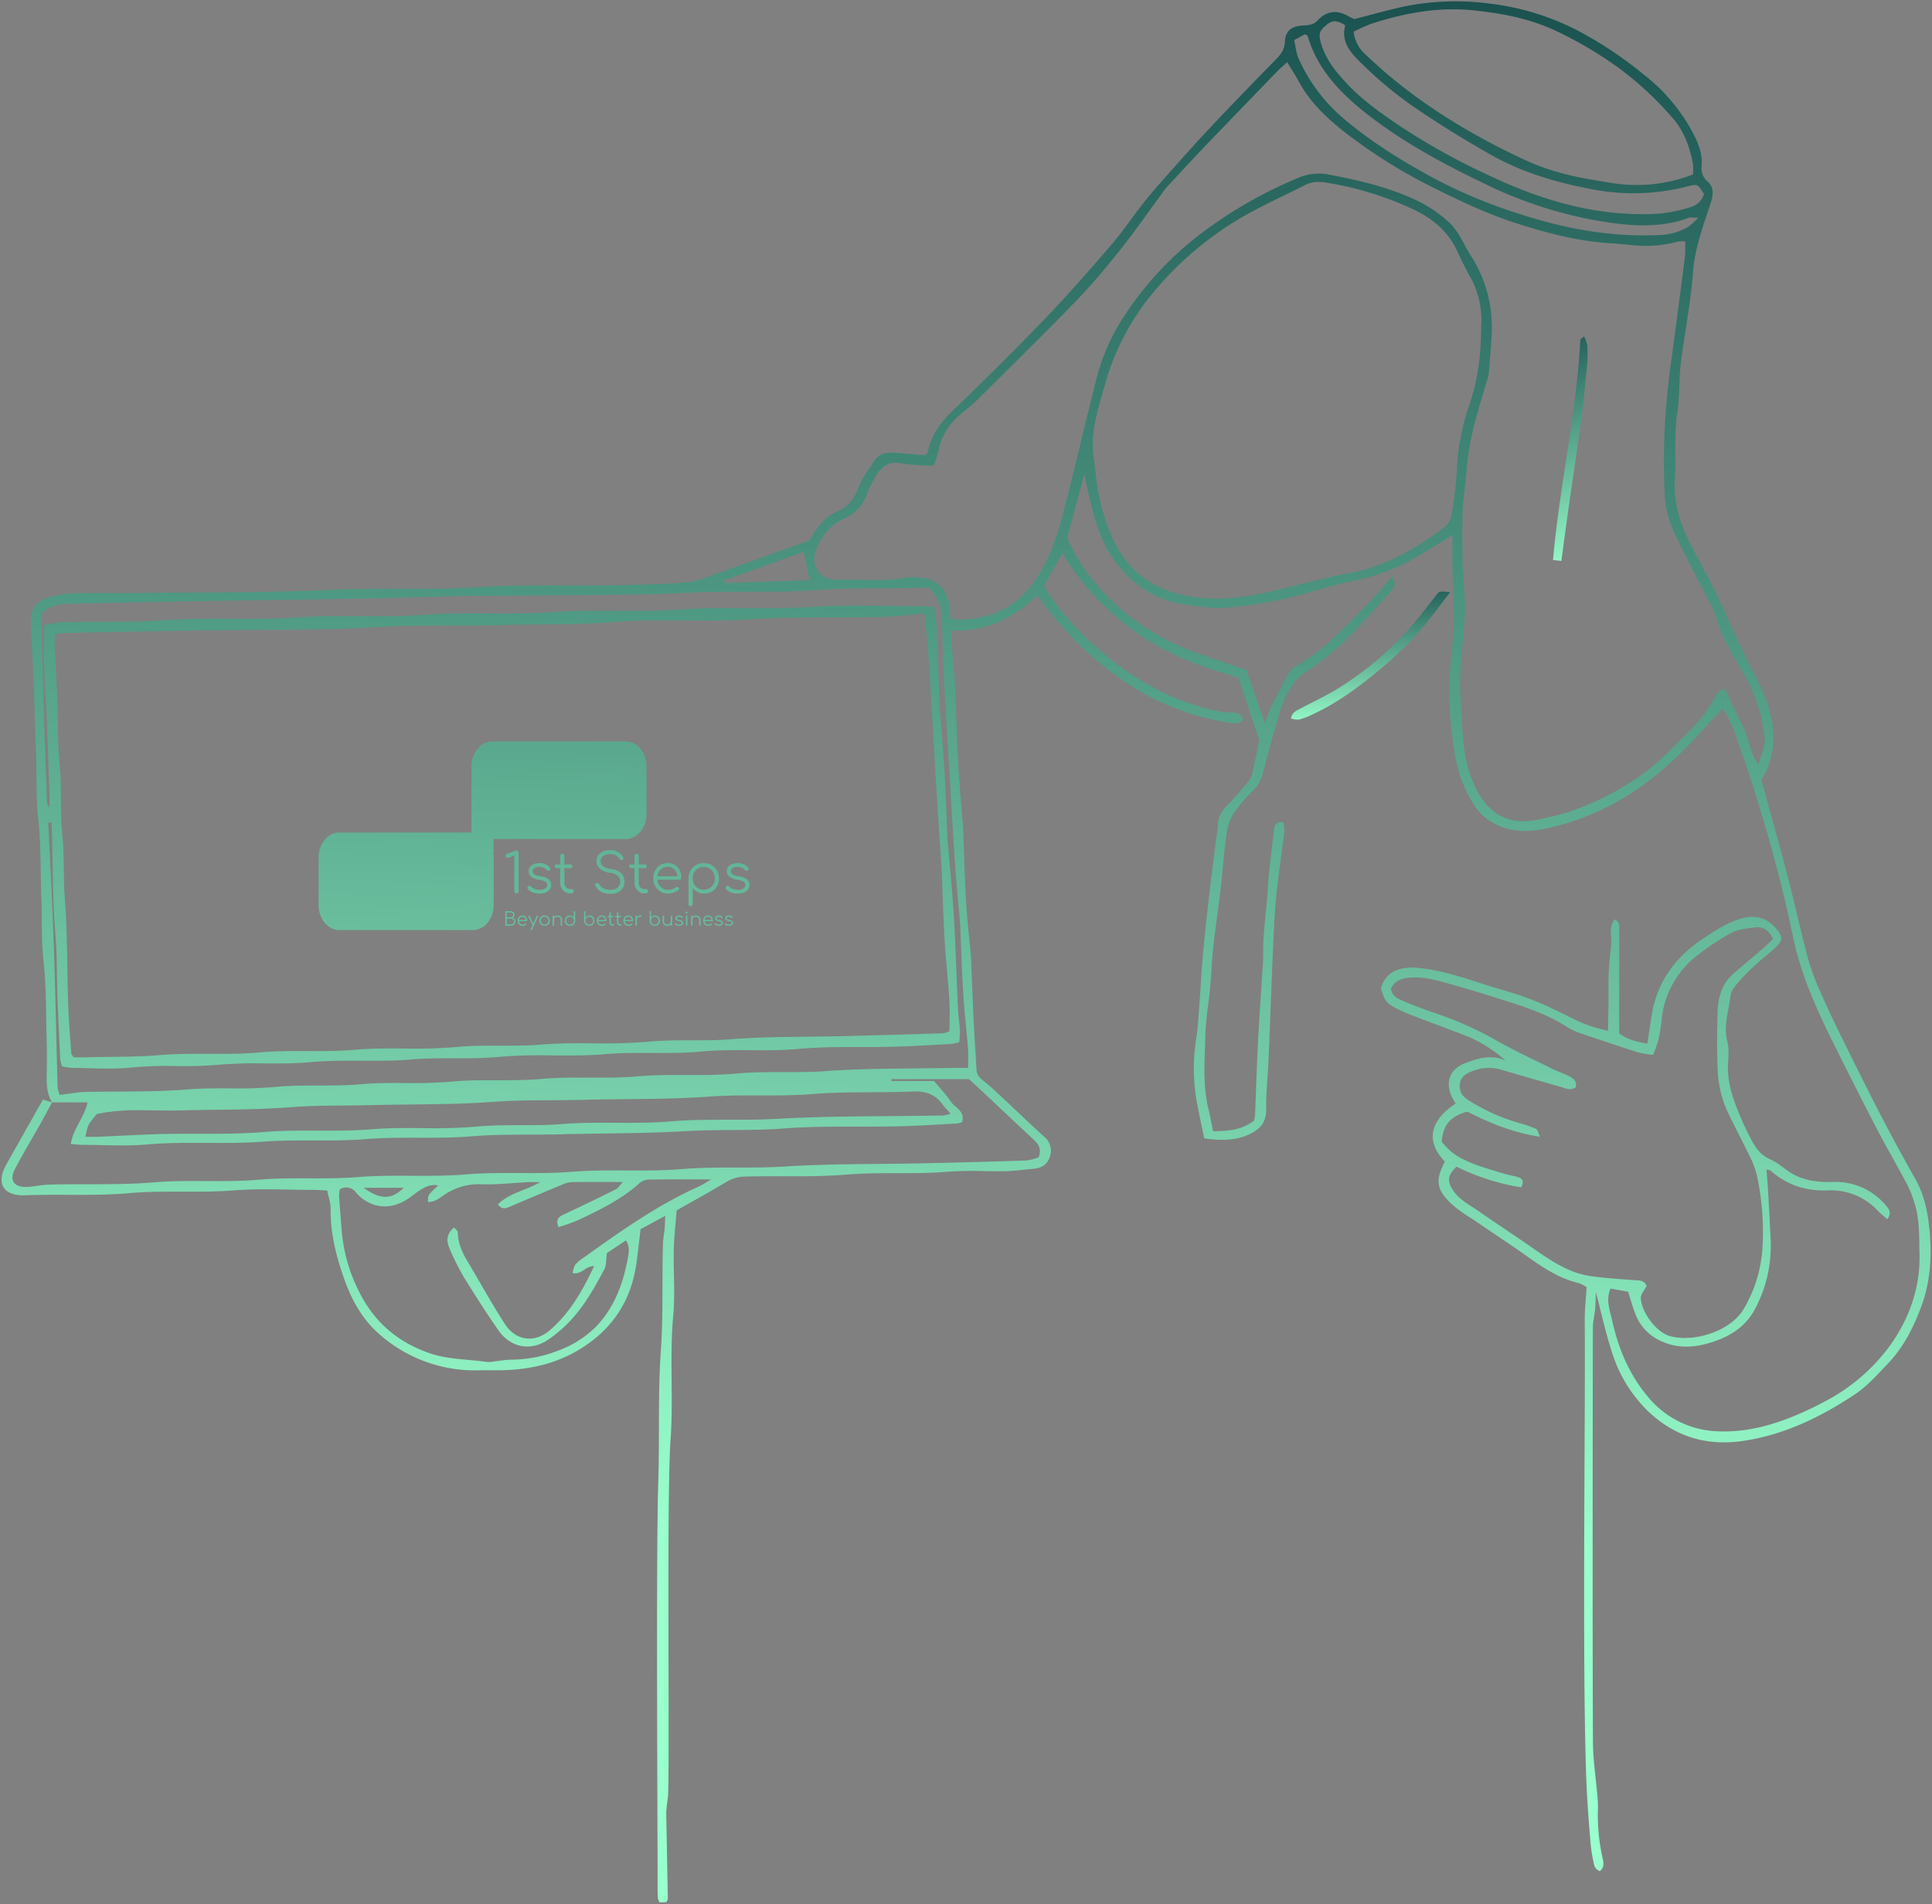 <svg xmlns="http://www.w3.org/2000/svg" xmlns:xlink="http://www.w3.org/1999/xlink" width="656.898" height="647.466" viewBox="0 0 656.898 647.466">
  <rect x="0" y="0" width="656.898" height="647.466" fill="#808080" stroke="none"/>
  <defs>
    <linearGradient id="linear-gradient" x1="0.572" y1="0.812" x2="0.607" y2="-0.11" gradientUnits="objectBoundingBox">
      <stop offset="0" stop-color="#9fc"/>
      <stop offset="1" stop-color="#0b3d41"/>
    </linearGradient>
    <linearGradient id="linear-gradient-2" x1="0.57" y1="1.031" x2="0.5" y2="-0.215" xlink:href="#linear-gradient"/>
  </defs>
  <g id="Group_37087" data-name="Group 37087" transform="translate(2795.336 -2523.807)">
    <path id="Union_14" data-name="Union 14" d="M223.178,645.056c-.1-1.345-.111-2.7-.111-4.052.006-24.35-.542-113.571.239-137.9.475-14.856-.177-29.743.88-44.536.872-12.17.311-24.3.736-36.437.058-1.633.4-3.256.548-4.888.106-1.148.113-2.3.2-4.3-3.289,1.776-5.95,3.215-8.385,4.531-.5,4.152-.89,7.857-1.4,11.547-1.8,13.037-8.471,22.878-19.749,29.581-7.918,4.706-16.635,6.618-25.768,6.842-1.3.032-2.6.022-3.9.013-1.258-.009-2.517-.018-3.774.011a49.005,49.005,0,0,1-34.321-12.357c-5.707-4.975-9.35-11.605-11.885-18.778-2.712-7.676-4.688-15.463-4.583-23.7.027-2.025-.726-4.06-1.164-6.3-1.747-.081-3.217-.206-4.69-.208-9.03,0-18.1-.536-27.082.169-5.782.453-11.572.442-17.353.432-6.089-.011-12.166-.022-18.214.508-7.045.617-14.077.592-21.1.568-4.829-.016-9.655-.032-14.482.159-.452.018-.9.014-1.354-.011-5.789-.328-7.933-3.976-5.442-9.268q.383-.817.826-1.6c4.036-7.155,8.075-14.309,12.229-21.665l3.1.937c-1.863-3.083-1.9-6.476-1.817-9.934q.143-5.635-.016-11.272c-.258-8.987-.092-18.026-1.074-26.937-.762-6.915-.453-13.777-.71-20.659-.348-9.284-.107-18.625-1.088-27.84-.8-7.515-.452-14.98-.732-22.462-.343-9.136-.6-18.273-.956-27.407-.211-5.383-.685-10.756-.8-16.139-.118-5.3,1.726-7.859,6.754-9.231a35.843,35.843,0,0,1,8.419-1.216c3.912-.1,7.827-.089,11.743-.076,2.858.01,5.718.021,8.575-.014,22.545-.282,45.12-.031,67.627-1.121,7.417-.36,14.836-.336,22.248-.311,8.67.029,17.331.058,25.972-.528,10.345-.7,20.686-.671,31.025-.639,6.94.021,13.878.041,20.816-.158,6.745-.2,13.523-.219,20.211-.979,3.8-.431,7.489-2.084,11.161-3.374,9.9-3.479,19.766-7.058,30.125-10.768.279-.441.857-1.3,1.381-2.191,1.943-3.3,4.4-6.1,8-7.616,3.724-1.56,5.84-4.228,7.273-8.038,1.24-3.3,3.488-6.254,5.471-9.24a6.123,6.123,0,0,1,5.405-2.778c2.687.069,5.368.37,8.05.573,1.329.1,2.659.208,3.748.293.478-.449.841-.622.887-.859,1.1-5.684,4.19-10.044,8.343-14.052,10.715-10.337,21.31-20.811,31.627-31.545,7.782-8.1,15.167-16.585,22.512-25.087,3.615-4.183,6.7-8.82,10.1-13.186,2.116-2.714,4.32-5.368,6.608-7.94,5.578-6.273,11.129-12.576,16.876-18.694,7.4-7.881,14.954-15.619,22.5-23.362,1.616-1.659,2.788-3.239,2.905-5.789.166-3.644,2.111-5.3,5.831-5.564,1.972-.141,3.81-.1,5.334-1.769,3.1-3.384,6.719-3.595,10.6-1.336.646.376,1.349.658,1.848.9,5.834-1.486,11.447-3.1,17.145-4.325A88.537,88.537,0,0,1,506.174.764,87.059,87.059,0,0,1,535.71,9.8a132.966,132.966,0,0,1,22.45,14.9,61.877,61.877,0,0,1,17.4,20.906c1.632,3.287,2.816,6.631,2.494,10.36a5.747,5.747,0,0,0,1.988,5.223c2.291,1.987,1.976,4.586,1.175,7.078C578.679,76.154,575.7,83.8,575.089,92.3c-.751,10.4-2.886,20.694-4.14,31.065-.664,5.488-.318,11.11-1.165,16.557-1.164,7.492-.368,14.988-.846,22.455-.508,7.938,1.78,15.128,5.242,22.046,2.468,4.93,5.335,9.664,7.734,14.629,3.719,7.7,7.144,15.541,10.786,23.281,2.035,4.325,4.443,8.484,6.339,12.867a38,38,0,0,1,3.385,14.806,26.878,26.878,0,0,1-4.038,14.717c3.043,11.147,6.139,22.1,9.007,33.111,2.375,9.123,4.351,18.35,6.775,27.46a83.337,83.337,0,0,0,4.2,11.365c2.075,4.824,4.333,9.575,6.655,14.286,4.58,9.291,9.169,18.579,13.927,27.779,3.792,7.329,7.754,14.575,11.8,21.768,3.18,5.648,4.312,11.855,4.845,18.1.718,8.4.2,16.835-2.741,24.847-2.641,7.19-5.991,14-11.416,19.693-3.617,3.791-7.065,7.739-11.454,10.644-11.758,7.787-24.322,13.845-38.426,15.788-11.757,1.618-22.29-1.471-31.168-9.656a47.578,47.578,0,0,1-12.905-20.829c-2.153-6.662-3.643-13.539-5.412-20.263-.067,1.786-.067,3.828-.239,5.854-.177,2.081-.755,4.145-.761,6.218-.058,25.853-.143,115.347.027,141.2.04,6.1,1.025,12.193,1.531,18.294a40.927,40.927,0,0,1,.144,4.949,66.287,66.287,0,0,0,1.486,15.47c.365,1.674.969,3.489-.788,4.974-2.082-.726-2.01-2.579-2.386-4.059a49.969,49.969,0,0,1-.882-6.516c-.406-4.62-.761-9.244-1.036-13.872-1.951-33.021-.565-129.712-.862-162.748-.035-3.713.408-7.43.643-11.366a12.037,12.037,0,0,0-2.684-1.4c-8.769-2.053-15.453-7.8-22.646-12.642q-5.77-3.888-11.517-7.808c-2.966-2.03-6.156-3.822-8.8-6.211-5.489-4.961-5.912-8.312-2.538-14.631-6.892-7.134-4.836-14.138,3.668-19.774-.363-.593-.777-1.173-1.094-1.8-2.671-5.288-1.07-9.912,4.5-11.993,4.207-1.57,8.568-3,13.533-.823a47.923,47.923,0,0,0-12.784-8.162c-6.453-2.458-12.922-4.874-19.371-7.345a48.833,48.833,0,0,1-4.524-2.016c-3.863-1.952-4.333-2.57-5.67-6.968,1.595-6.4,7.637-7.471,12.428-7.023,7.645.716,14.944,3.1,22.221,5.469,5.417,1.763,10.964,3.172,16.273,5.21,5.033,1.932,9.883,4.372,14.713,6.79a47.557,47.557,0,0,0,11.562,3.928c.065-3.445.145-6.53.175-9.615.032-3.307-.093-6.619.052-9.92.136-3.132.463-6.26.832-9.375.346-2.934-1.014-6.151,1.19-9,2.168,1.192,1.541,3.019,1.548,4.528.045,9.769.011,19.539,0,29.309,0,1.646,0,3.291,0,4.966,2.835,2.164,5.971,2.856,9.592,3.493.548-3.605,1-6.987,1.585-10.342,1.963-11.177,8.277-19.4,17.587-25.535,4.122-2.714,8.148-5.473,13.121-6.764,4.905-1.272,8.505-.023,11.615,3.686,2.133,2.545,2.192,3.939-.227,6.143-2.768,2.523-5.736,4.83-8.457,7.4a62.631,62.631,0,0,0-5.7,6.259,6.769,6.769,0,0,0-1.326,3.309c-.594,4.992-2.384,9.856-1.027,15.069.627,2.4.39,5.087.249,7.628-.33,6.034,1.537,11.542,3.781,16.978.859,2.078,1.751,4.151,2.768,6.154,1.868,3.678,3.458,7.445,7.76,9.334,2.975,1.307,5.39,3.837,8.309,5.325,4.075,2.08,8.545,2.516,13.148,2.389a22.1,22.1,0,0,1,17.89,7.981c1.131,1.292,2.1,2.542.482,4.685-1.2-1.078-2.322-1.983-3.326-3.006a21.572,21.572,0,0,0-16.618-6.8c-7.691.321-14.189-1.792-19.863-6.831-.182-.163-.56-.1-1.246-.208.194,2.646.417,5.215.563,7.788.311,5.528.613,11.055.866,16.584a45.711,45.711,0,0,1-4.9,22.147c-2.961,6.182-8.018,9.7-14.08,11.8-6.505,2.258-13.109,2.887-19.621-.7a16.219,16.219,0,0,1-7.434-8.615c-.94-2.353-1.585-4.824-2.444-7.494l-6-1.094c-1.674,3.848-.2,7.379.542,10.76,2.067,9.475,5.785,18.4,12.034,25.854a31.989,31.989,0,0,0,23.851,11.928c10.651.473,20.436-2.553,29.935-6.9q3.283-1.5,6.464-3.222a64,64,0,0,0,22.608-19.58c6.376-9.167,9.939-19.408,9.63-30.821-.157-5.851.109-11.713-1.789-17.36a38.487,38.487,0,0,0-2.283-5.827c-3.451-6.493-7.151-12.852-10.546-19.372-4.914-9.44-9.695-18.951-14.439-28.48-4.68-9.4-9.124-18.933-12.06-29.039-1.664-5.736-2.679-11.657-4.044-17.481a543.789,543.789,0,0,0-16.116-55.218c-1.517-4.342-2.957-8.757-5.7-12.416-5.59,5.9-10.748,11.939-16.517,17.322-12.494,11.654-26.885,19.994-43.832,23.491-7.024,1.45-13.666,1.076-19.716-3.3-3.427-2.481-5.345-6.08-7.106-9.663-2.867-5.833-4-12.249-4.744-18.631a130.027,130.027,0,0,1-.917-17.924c.148-6.709,1.286-13.393,1.481-20.1.188-6.422-.311-12.866-.447-19.3-.072-3.427-.013-6.857-.013-10.9-4.15,2.537-7.584,4.619-11,6.729a68.107,68.107,0,0,1-22.073,8.673c-8.065,1.691-15.946,4.234-23.949,6.236a150.452,150.452,0,0,1-17.256,2.793c-6.261.813-12.211-.085-18.216-1.113-8.835-1.515-15.765-6.3-21.333-13.184-5.855-7.233-7.982-15.991-10.084-24.752-.417-1.737-.725-3.5-1.255-6.084-2.059,7.565-3.908,14.35-5.84,21.451a55.433,55.433,0,0,0,9.714,15.719,77.687,77.687,0,0,0,33.187,23.108c5.768,2.113,11.6,4.05,18.1,6.311,1.87,5.44,3.907,11.364,6.18,17.974.813-2.086,1.29-3.624,1.991-5.052,1.913-3.9,3.858-7.778,5.932-11.588a6.652,6.652,0,0,1,2.462-2.583c9.95-5.432,17.247-13.912,25.111-21.722,2.632-2.614,4.922-5.571,7.863-8.938.447,1.422.947,2.182.822,2.819a5.166,5.166,0,0,1-1.289,2.331c-8.817,9.607-17.113,19.746-28.283,26.912-5.212,3.344-7.756,8.716-9.531,14.348-2.114,6.707-3.824,13.541-5.677,20.329a12.426,12.426,0,0,1-3.1,5.858,51.334,51.334,0,0,0-6.748,7.806,17.773,17.773,0,0,0-2.533,7.087c-.878,6.207-1.283,12.48-2.01,18.713-.778,6.669-1.8,13.311-2.535,19.985-.509,4.606-.639,9.251-1.066,13.866-.494,5.35-1.494,10.678-1.616,16.032-.191,8.519-1,17.1,1.173,25.537.58,2.249.929,4.558,1.427,7.06,5.4.033,10.021-.506,13.909-3.563a8.523,8.523,0,0,0,.386-1.518c.34-8.383.572-16.771,1.009-25.147.473-9.108,1.137-18.206,1.708-27.31.056-.9.072-1.8.059-2.7-.1-7.5,1.155-14.909,1.576-22.357.365-6.449,1.308-12.785,2.032-19.17.219-1.922.383-3.619,3.244-3.275a13.319,13.319,0,0,1,.349,3.063c-.788,6.52-1.746,13.018-2.494,19.544-.476,4.156-.771,8.338-.989,12.515-.388,7.478-.67,14.962-.976,22.442-.323,7.931-.594,15.865-.945,23.794-.238,5.38-.867,10.761-.772,16.131.076,4.268-1.838,6.7-5.39,8.457-4.96,2.452-10.1,2.287-15.669,1.557-.831-4.019-1.7-7.919-2.433-11.844a65.165,65.165,0,0,1-.269-22.342c.541-3.387.7-6.838.962-10.264.373-4.925.643-9.856,1.025-14.779.3-3.875.677-7.745,1.079-11.613q.764-7.348,1.636-14.688c.714-5.93,1.487-11.853,2.245-17.779a14.744,14.744,0,0,0,.4-2.653c-.193-3.133,1.275-5.385,3.388-7.525,2.522-2.554,4.846-5.314,7.143-8.08a6.793,6.793,0,0,0,1.216-2.794c.855-3.793,1.6-7.609,2.309-11.023-2.446-7.367-4.793-14.434-7.093-21.366-12.549-3.427-24.119-7.85-34.484-15.1a89.876,89.876,0,0,1-25.4-27.14c-2.265,4.064-4.269,7.658-6.224,11.168a88.2,88.2,0,0,0,15.582,18.761c12.613,11.756,26.97,20.417,44.1,23.9a22.99,22.99,0,0,0,4.033.321c1.752.041,3.295.352,4.032,2.319-1.059,1.822-2.859,1.428-4.386,1.2a85.755,85.755,0,0,1-33.493-12.4,112.226,112.226,0,0,1-30.543-28.863c-.431-.581-.906-1.13-1.629-2.027-8.2,7.883-17.662,12.492-29.429,11.924.491,6.052.945,11.658,1.4,17.262.049.6.1,1.2.125,1.8.322,8.385.527,16.776.99,25.154.413,7.459,1.112,14.9,1.682,22.357.023.3.03.6.042.9.322,8.234.524,16.477,1,24.7.357,6.113,1.076,12.2,1.632,18.3.028.3.048.6.062.9.317,7.633.6,15.268.963,22.9.237,4.929.643,9.851.873,14.783a4.852,4.852,0,0,0,2.055,3.787c1.863,1.5,3.669,3.082,5.422,4.712,5.161,4.808,10.226,9.719,15.451,14.456a6.15,6.15,0,0,1,2.051,6.851c-.844,2.837-2.973,3.962-5.777,4.178-3.129.241-6.25.738-9.38.8-2.461.051-4.927.009-7.392-.033a117.765,117.765,0,0,0-12.017.2c-11.558.979-23.17.032-34.661.992-7.206.6-14.4.581-21.583.563-4.217-.011-8.432-.022-12.649.093a12.948,12.948,0,0,0-6.742,1.941c-5.366,3.267-10.9,6.259-16.715,9.56-.327,4.278-.863,8.724-.963,13.18-.169,7.512.489,15.079-.192,22.534-1.285,14.1.087,28.24-.915,42.289-1.338,18.767-.307,101.164-.8,119.915-.045,1.782-.383,3.557-.56,5.338a19.186,19.186,0,0,0-.1,2.227c.176,9.137.371,19.486.537,28.623.005.264-.235.53-.513,1.118l-2.241.144A5.1,5.1,0,0,1,223.178,645.056ZM115.01,403.943a11.273,11.273,0,0,0-.252,2.147c.247,3.725.59,7.445.85,11.169a55.878,55.878,0,0,0,6.811,23.072c5.122,9.443,12.754,15.663,22.838,19.232,6.484,2.295,13.272,2.108,19.915,3.091a9.147,9.147,0,0,0,2.236-.192c1.93-.2,3.857-.571,5.791-.594a44.739,44.739,0,0,0,15.824-3,35.685,35.685,0,0,0,13.227-8.353c6.208-6.539,9.158-14.67,10.73-23.351.326-1.8.672-3.8-.682-5.861l-6.439,4.272c-.356,2.436-.185,4.2-.88,5.513-3.1,5.816-6.313,11.619-10.712,16.559a45.532,45.532,0,0,1-8.4,7.41c-6,4.05-12.84,2.706-16.961-3.241-4.092-5.908-7.975-11.967-11.744-18.086a83.013,83.013,0,0,1-4.657-9.257c-1.5-3.315-1.077-5.458,1.351-7.569.45.55,1.27,1.087,1.276,1.635.043,3.752,1.532,6.945,3.414,10.073,4.243,7.051,8.161,14.308,12.657,21.193,3.717,5.69,10.077,6.461,15.208,2.058,6.824-5.855,11.182-13.474,15.066-21.84a5.745,5.745,0,0,0-3.3,1.238c-1.167.754-2.318,1.508-4.007,1.147a9.108,9.108,0,0,1,.888-2.821,12.528,12.528,0,0,1,2.735-2.325c12.576-8.993,25.151-17.986,39.372-24.325,1.138-.506,2.173-1.24,4.139-2.382-7.835,0-14.591-.059-21.344.061a5.335,5.335,0,0,0-3.179,1.332c-6.121,5.508-13.438,9.007-20.762,12.479a66.925,66.925,0,0,1-6.622,2.353c-1.174-2.877.319-3.618,2.085-4.442q8.751-4.092,17.4-8.409c.763-.379,1.262-1.286,2.386-2.486-6.368,0-11.918-.056-17.466.043a9.888,9.888,0,0,0-3.425.957c-5.82,2.414-11.62,4.879-17.423,7.337-1.4.593-2.776,1.217-4.162-.742,3.888-3.89,9.31-4.627,14.391-7.555-1.86,0-3.02-.049-4.175.009-5.234.26-10.475.889-15.693.732a20.726,20.726,0,0,0-13.1,3.824c-1.523,1.072-3.11,2.259-5.194,2.17-.08-2.325-.08-2.325,3.5-5.614-2.55-.489-4.528.485-6.4,1.724-1.623,1.075-3.1,2.375-4.779,3.359-5.818,3.422-12.119,2.515-16.688-2.475a4.066,4.066,0,0,0-5.629-1.274Zm378.223-.144c2.083,3.5,5.664,5.252,8.837,7.454,6.161,4.269,12.42,8.393,18.573,12.669,6.06,4.213,12.136,8.435,19.653,9.521,4.731.686,9.522.97,14.295,1.327,1.963.146,3.982-.064,4.752,2.014-.757,1.465-1.954,2.724-1.961,3.988-.025,4.581,5.107,11.627,9.667,13,7.792,2.343,20.722-1.269,25.385-9.267a46.459,46.459,0,0,0,6.249-19.971,89.813,89.813,0,0,0-1.869-25.466,29.66,29.66,0,0,0-2.542-6.622c-2.4-5-5.028-9.885-7.393-14.9a37.156,37.156,0,0,1-3.367-14.348c-.275-6.6-.23-13.229-.025-19.836.153-4.912,1.571-9.482,5.485-12.869,3.4-2.938,6.848-5.809,10.247-8.742,1.1-.949,2.107-2,3.105-2.961-1.379-3.036-3.423-4.329-6.277-3.9-2.64.394-5.5.59-7.788,1.777a82.351,82.351,0,0,0-10.869,7.108A31.546,31.546,0,0,0,564.422,346.5c-.441,3.806-.957,7.68-2.93,11.708a36.794,36.794,0,0,1-5.14-.88c-6.447-2.045-12.859-4.2-19.261-6.382a19.857,19.857,0,0,1-4.508-2.029c-5.587-3.664-11.75-6.03-18.038-8.074-7.136-2.319-14.31-4.537-21.527-6.592-4.6-1.31-9.221-2.686-14.148-2.3-2.906.229-5.233,1.086-6.439,3.771.364,2.529,2.237,3.357,4.011,4.106,3.317,1.4,6.676,2.715,10.08,3.89a118.691,118.691,0,0,1,20.992,9.159c6.341,3.67,13.036,6.735,19.6,10.007,1.877.934,3.912,1.558,5.773,2.521,1.451.752,2.93,1.7,2.355,3.817-1.774,1.3-3.454.355-5.153-.137-6.776-1.957-13.569-3.857-20.327-5.87a14.7,14.7,0,0,0-10.118.734c-2.012.83-3.694,1.932-3.828,4.493-.123,2.4.9,3.87,2.876,5.143A66.994,66.994,0,0,0,516.74,381.6a32.044,32.044,0,0,1,5.066,1.814c.519.249.657,1.294,1.277,2.642-9.406-1.422-17.324-4.8-24.718-8.548-4.974,1.385-8.253,3.872-8.688,10.26a27.508,27.508,0,0,0,3.867,3.886c5.253,3.677,11.466,5.12,17.47,7.007,1.571.492,3.246.661,4.8,1.2,1.244.428,2,1.343.885,3.391a76.68,76.68,0,0,1-22.013-7.038C491.79,399.111,491.486,400.864,493.233,403.8Zm-356.513-.381h-13.6C128.8,407.543,132.718,407.453,136.72,403.418ZM13.31,381.472C10.373,386.7,7.272,391.847,4.5,397.16c-1.855,3.553-.355,5.946,3.627,5.961,2.526.009,5.047-.674,7.58-.76,12.006-.409,24.007.227,36.034-.795,5.845-.5,11.712-.466,17.588-.436,5.99.032,11.989.064,17.985-.464,5.688-.5,11.4-.486,17.124-.472,5.54.014,11.091.029,16.637-.424,6.079-.5,12.18-.471,18.291-.445,6.206.026,12.423.052,18.635-.468,6-.5,12.033-.479,18.072-.454,5.978.024,11.966.049,17.951-.438,6.128-.5,12.279-.471,18.439-.443,6.309.029,12.627.059,18.941-.479,6.139-.522,12.3-.517,18.479-.512,5.394,0,10.795.009,16.195-.338,15.876-1.021,31.833-.77,47.755-1.119q17.333-.379,34.664-.949a17.4,17.4,0,0,0,4.141-1.091c1.09-3.045-.223-4.612-1.84-6.122-5.159-4.811-10.281-9.657-15.426-14.483-2.185-2.05-4.388-4.081-6.409-5.957H302.585l-.015.632h14.5c2.075,2.5,4.066,4.573,5.647,6.917,1.463,2.173,5.008,3.286,3.894,7.069a8.665,8.665,0,0,1-1.727.457c-6.136.332-12.273.726-18.416.911-5.207.157-10.414.154-15.621.152-8.307,0-16.616-.006-24.931.635-11.017.851-22.119.239-33.2.9-13.933.837-27.924.68-41.888,1.06-10.353.282-20.694-.157-31.074.706-5.992.5-12.009.489-18.035.48-5.99-.009-11.991-.018-17.984.472-5.839.477-11.7.462-17.566.446-5.7-.014-11.4-.03-17.106.407-6.326.482-12.675.45-19.032.418-6.865-.035-13.739-.07-20.6.544-7.016.629-14.136.153-21.209.139-1.449,0-2.9-.156-4.67-.258.8-5.373,4.628-9.056,5.713-14.2H17.187C15.9,376.738,14.633,379.12,13.31,381.472Zm19.122-3.178c-3.074,3.667-3.074,3.667-3.919,7.77,1.566,0,3.035.053,4.5-.009,6.44-.27,12.876-.634,19.319-.851,4.805-.163,9.61-.158,14.416-.154,7.5.007,15.007.014,22.524-.613,6.025-.5,12.074-.479,18.132-.453,6.109.025,12.228.051,18.343-.465,5.712-.484,11.446-.441,17.188-.4a177,177,0,0,0,18.389-.5c9.688-.936,19.475-.084,29.249-.878,6.051-.492,12.122-.465,18.2-.438,6.234.028,12.479.056,18.721-.475,6.545-.558,13.117-.554,19.7-.55,5.436,0,10.879.007,16.321-.305,17.985-1.035,36.044-.806,54.071-1.112.291-.005.581,0,.873,0,.613,0,1.226,0,1.834-.047a20.316,20.316,0,0,0,2.4-.575c-1.26-1.451-2.1-2.289-2.792-3.239-2.531-3.494-5.854-4.513-10.157-4.325-11.4.5-22.8-.071-34.225.865-5.916.485-11.85.473-17.795.462-5.62-.011-11.248-.022-16.877.388-14.212,1.032-28.52.731-42.785,1.106-10.353.272-20.694-.069-31.073.7-13.762,1.017-27.617.748-41.429,1.111-9,.237-17.987-.027-27.014.691-12.406.987-24.908.743-37.368,1.1-2.921.083-5.848.037-8.775-.008-1.744-.027-3.49-.055-5.233-.055A69.467,69.467,0,0,0,32.432,378.294ZM15.862,279.246c.428,8.589.9,17.176,1.273,25.767q.555,12.8.941,25.6c.369,12.891.642,25.784.99,38.675a12.9,12.9,0,0,0,.706,2.55c3.072-.366,6.006-.959,8.95-1.021,11.557-.241,23.111.083,34.673-.863,4.709-.386,9.43-.371,14.161-.355a153.706,153.706,0,0,0,15.547-.474c9.68-.949,19.478-.041,29.245-.938,4.983-.458,9.986-.433,15-.409a151.981,151.981,0,0,0,15.605-.46c5.159-.507,10.348-.5,15.549-.487,5.01.009,10.032.019,15.048-.433,5.451-.491,10.927-.469,16.413-.446s10.962.045,16.447-.443c5.45-.485,10.925-.466,16.411-.447,5.629.019,11.267.039,16.9-.486,5.367-.5,10.759-.5,16.162-.493,4.808,0,9.626.008,14.442-.344,14.211-1.04,28.516-.8,42.781-1.1,1.627-.034,3.256,0,5.535,0,0-2.672.129-4.609-.023-6.523-.5-6.254-1.229-12.493-1.624-18.753-.461-7.322-.662-14.66-.977-21.992-.026-.6-.032-1.2-.084-1.8-.556-6.4-1.219-12.787-1.661-19.192-.68-9.849-1.214-19.706-1.805-29.56-.61-10.15-1.28-20.3-1.8-30.453-.416-8.077-.661-16.162-.962-24.244a15.321,15.321,0,0,0-4.209-10.713c-1.255,0-2.887-.039-4.516.008-11.254.316-22.5-.131-33.776.733-7.689.588-15.4.581-23.126.573-6.1-.005-12.206-.011-18.311.277-22.656,1.067-45.374.823-68.066,1.118-1.436.017-2.872.009-4.307,0-1.876-.011-3.752-.021-5.626.026-10.653.262-21.3.656-31.956.853-19.831.365-39.665.6-59.5.945q-22.074.381-44.146.9a12.27,12.27,0,0,0-8.585,3.331c0,1.4-.038,3.035.006,4.665.293,10.789.58,21.578.916,32.366.284,9.137.632,18.272.972,27.4.01.257.246.508.812,1.606,0-2.291.044-3.761-.008-5.227-.287-8.384-.562-16.768-.913-25.15-.218-5.229-.67-10.453-.815-15.683s-.031-10.447-.031-16.125a48.949,48.949,0,0,1,5.549-.87c11.853-.449,23.7.122,35.583-.752,7.468-.552,14.96-.509,22.46-.467,7.526.043,15.061.085,22.592-.472,7.128-.527,14.278-.488,21.435-.448,7.115.039,14.24.078,21.361-.438,7.315-.531,14.652-.493,22-.455,7.38.038,14.769.076,22.154-.463,7.214-.526,14.449-.487,21.691-.448,7.182.039,14.372.077,21.561-.435,7.531-.536,15.085-.506,22.648-.476,7.313.029,14.636.058,21.954-.425,8.606-.568,17.257-.444,25.906-.32,3.7.052,7.406.105,11.106.1,1.325,0,2.65.151,4.49.266a41.614,41.614,0,0,1,.891,5.237c.393,8.982.678,17.968,1,26.952q.024.678.072,1.35c.561,7.6,1.212,15.2,1.66,22.807.439,7.476.669,14.964.995,22.447.012.3.05.6.076.9.548,6.249,1.144,12.5,1.629,18.75q.552,7.158.875,14.332c.368,7.93.625,15.866,1,23.8.119,2.532.528,5.05.67,7.58a29.847,29.847,0,0,1-.256,3.832,17.972,17.972,0,0,1-2.6.589c-6.136.335-12.271.7-18.41.91-11.253.374-22.5-.241-33.776.785-5.4.491-10.83.461-16.267.43-5.526-.031-11.063-.063-16.6.455s-11.094.5-16.666.475c-5.392-.02-10.795-.04-16.192.427-5.821.5-11.666.461-17.519.419a179.71,179.71,0,0,0-18.5.5c-5.046.484-10.119.478-15.2.472-4.828-.005-9.667-.012-14.5.4-5.635.482-11.293.458-16.96.435-5.9-.025-11.808-.05-17.711.5-5.048.467-10.119.439-15.2.412a151.12,151.12,0,0,0-15.861.47,137.148,137.148,0,0,1-14.286.422,132.8,132.8,0,0,0-14.963.487c-6.7.723-13.53.178-20.3.141a26.28,26.28,0,0,1-3.51-.489,12.721,12.721,0,0,1-.631-2.375q-.521-10.543-.95-21.091c-.286-7.331-.09-14.651-.734-22.008-.952-10.885-.784-21.865-1.1-32.8-.046-1.571-.133-3.14-.2-4.71Zm193.7,89.969h0Zm28.151-.428h11.41l-.013-.409h0l.012.409H237.716v-.007Zm30.713-.9h15.925l-.019-.391.018.39H268.429ZM67.511,213.844q-23.431.441-46.861.931a16.9,16.9,0,0,0-2.554.51c0,1.614-.059,3.081.011,4.544.273,5.831.629,11.658.873,17.489.3,7.179-.008,14.348.745,21.559.853,8.166.09,16.45.96,24.7.754,7.128.287,14.343.847,21.547.917,11.8.724,23.674,1.127,35.512.191,5.681.659,11.351,1.046,17.022.027.386.43.746.82,1.379,1.394,0,2.89.039,4.383-.005,8.246-.246,16.478-.022,24.749-.725,5.572-.474,11.166-.458,16.77-.442,5.81.017,11.631.033,17.446-.495,5.316-.484,10.656-.464,16.006-.444,5.312.021,10.634.041,15.955-.432,5.624-.5,11.273-.468,16.934-.434a172.46,172.46,0,0,0,17.737-.5c5-.486,10.019-.478,15.053-.471,4.728.007,9.466.014,14.2-.387,5.774-.491,11.574-.457,17.383-.426a181.912,181.912,0,0,0,18.643-.534c9.244-.9,18.572-.105,27.9-.826,13.154-1.018,26.41-.766,39.621-1.1q16.431-.413,32.863-.952a8.648,8.648,0,0,0,2.146-.685c0-3.608.177-7.064-.038-10.494-.434-6.858-1.2-13.7-1.609-20.554-.456-7.772-.663-15.562-.979-23.343-.013-.3-.022-.6-.041-.9-.58-8.8-1.178-17.6-1.735-26.406-.358-5.674-.641-11.355-.98-17.031-.571-9.552-1.122-19.107-1.758-28.654-.305-4.594-.783-9.176-1.264-14.682-5.147.434-9.745,1.031-14.358,1.168-5.914.175-11.828.173-17.743.171-9.1,0-18.208,0-27.32.636-7.343.517-14.7.456-22.072.4-7.807-.064-15.623-.127-23.436.5-12.7,1.012-25.51.706-38.268,1.059-5.687.157-11.372.157-17.059.157-8.576,0-17.156,0-25.749.539-17.527,1.1-35.142.8-52.719,1.094-1.256.021-2.511.014-3.766.008q-.906-.005-1.812-.006C68.91,213.827,68.21,213.831,67.511,213.844ZM451.048,58.833c10.176,1.907,20.267,4.246,29.708,8.643a44.627,44.627,0,0,1,11.186,7.436c3.51,3.174,5.033,7.414,7.416,11.194a45.016,45.016,0,0,1,7.306,27.3c-.273,4.478-.636,8.951-1.01,13.421a11.389,11.389,0,0,1-.6,2.163c-2.966,10.044-6.251,20.005-6.931,30.577-.287,4.468-1.142,8.9-1.3,13.369-.23,6.3-.075,12.621-.041,18.934.006,1.19.262,2.379.309,3.573.174,4.482.6,8.98.4,13.449-.314,7.008-1.363,13.989-1.53,21-.145,6.116.453,12.255.8,18.38.4,6.935,1.607,13.777,4.846,19.936,4.162,7.922,10.818,12.066,20.472,10.064,3.371-.7,6.75-1.437,10.038-2.442A91.81,91.81,0,0,0,556.6,263.689c6.291-4.243,11.408-9.721,16.756-14.98a51.028,51.028,0,0,0,8.591-10.92c.823-1.429,1.377-3.4,3.917-4.082,2.069,4.255,4.119,8.5,6.2,12.732,2.046,4.163,2.424,9,5.246,13,1.1-3.256,2.473-6.542,2.129-9.636a53.759,53.759,0,0,0-6.171-19.567c-3.53-6.591-7.948-12.748-10.05-20.087a43.345,43.345,0,0,0-3.261-7.385c-3.776-7.494-7.894-14.832-11.338-22.475a34.478,34.478,0,0,1-3.1-12.115,236.168,236.168,0,0,1,.89-35.047c.662-6.682,1.677-13.328,2.545-19.989,1.156-8.879,2.353-17.753,3.459-26.637a40.774,40.774,0,0,0,.027-4.909,10.7,10.7,0,0,0-2.2.02,41.237,41.237,0,0,1-13.362,1.437c-3.281-.22-6.551-.629-9.833-.824-11.168-.668-21.872-3.518-32.438-6.935-9.155-2.959-17.829-7.049-26.453-11.3A181.649,181.649,0,0,1,458.978,46.2c-7.111-5.362-13.718-11.174-18.014-19.178-1.108-2.065-2.413-4.025-3.832-6.37-1.392,1.287-2.52,2.236-3.539,3.289Q421.529,36.4,409.51,48.9c-4.563,4.768-9.03,9.63-13.521,14.467a20.123,20.123,0,0,0-1.34,1.8c-4.689,6.381-9.2,12.909-14.122,19.1-4.842,6.085-9.842,12.091-15.251,17.672-11.09,11.445-22.49,22.594-33.793,33.835a50.191,50.191,0,0,1-4.1,3.491c-4.34,3.471-7.638,7.59-8.731,13.222a53.851,53.851,0,0,1-1.687,5.446c-2.422-.125-4.633-.2-6.838-.367-1.638-.124-3.272-.319-4.9-.569-3.893-.6-6.263,1.52-8.034,4.541a34.055,34.055,0,0,0-3,6.053,13.759,13.759,0,0,1-7.756,8.281c-4.864,2.214-7.7,6.14-9.529,10.892-1.948,5.065,1.382,9.983,6.784,9.865,2.558-.055,5.119,0,7.681.051,5.7.118,11.4.237,17.061-.835a14.031,14.031,0,0,1,3.6-.02c5.674.434,9.406,3.86,10.3,9.489.211,1.323.21,2.68.34,4.514a20.178,20.178,0,0,0,2.5.369c11.539.05,20.624-4.652,26.939-14.3,4.569-6.983,7.079-14.884,9.125-22.876,3.751-14.642,7.2-29.362,10.876-44.023a69.36,69.36,0,0,1,8.749-20.658,112.045,112.045,0,0,1,25.482-28.258A149.809,149.809,0,0,1,440.878,60a18.326,18.326,0,0,1,7.053-1.459A16.842,16.842,0,0,1,451.048,58.833Zm-7.665,3.522c-6.019,3.051-12.155,5.878-18.1,9.066a112.626,112.626,0,0,0-34.426,28.474,83.419,83.419,0,0,0-15.721,30.541c-2.181,7.774-4.856,15.493-3.907,23.787.255,2.223.635,4.433.85,6.658a67.715,67.715,0,0,0,5.9,22.025c4.3,9.288,11.344,15.578,21.426,18.342,9.2,2.523,18.464,2.183,27.611.363,10.57-2.1,20.927-5.293,31.514-7.277,12.054-2.256,22.138-8.162,31.7-15.3a7.015,7.015,0,0,0,2.746-3.862c.872-5.3,1.535-10.649,1.873-16.007A78.657,78.657,0,0,1,498.9,137.63c2.956-8.313,4.157-16.815,4.191-27.231a30.212,30.212,0,0,0-3.632-16.579c-1.724-2.99-3.193-6.129-4.669-9.253-3.036-6.422-8.165-10.646-14.384-13.677a110.6,110.6,0,0,0-29.527-9.2,18.155,18.155,0,0,0-3.141-.314A9.418,9.418,0,0,0,443.382,62.355ZM245.534,196.917l.127.868,29.1-.968c-.726-3.455-1.346-6.4-2.032-9.664C263.771,190.368,254.653,193.644,245.534,196.917ZM439.518,13.143c.529,2.321.668,4.446,1.489,6.263a57.233,57.233,0,0,0,15.52,20.584c9.7,8.188,20.355,14.717,31.47,20.669a174.11,174.11,0,0,0,29.142,11.916c15.117,4.862,30.509,7.6,46.437,6.861a20.708,20.708,0,0,0,9.863-2.735,27.14,27.14,0,0,0,3.454-3.161c-1.824,0-2.588-.2-3.193.031-10.263,3.817-20.832,2.72-31.116.972a143.617,143.617,0,0,1-37.93-12.367c-13.675-6.55-27.006-13.653-39.146-22.937-9.637-7.371-17.852-15.537-21.424-27.482-.062-.208-.463-.313-.914-.6C442.256,11.658,441.237,12.211,439.518,13.143Zm10.84-5c-2.316,1.859-2.587,2.894-1.773,5.872,1.558,5.705,5.224,10.082,9.141,14.234,4.96,5.256,10.849,9.428,16.788,13.492A228.227,228.227,0,0,0,507.168,59.82c17.907,8.361,36.562,13.576,56.553,12.33a50.586,50.586,0,0,0,10.509-2.191,6.552,6.552,0,0,0,4.615-4.442c-2.128-3.46-2.136-3.494-5.672-2.607a73.31,73.31,0,0,1-31.232,1.168c-12.321-2.238-24.354-5.631-35.306-11.8-9.273-5.22-18.352-10.854-27.113-16.889A132.137,132.137,0,0,1,462.643,21.3c-3.547-3.443-7.386-7.32-5.766-13.142a7.45,7.45,0,0,0-3.568-1.446A4.84,4.84,0,0,0,450.357,8.14Zm15.33-.525a58.47,58.47,0,0,0-5.958,2.665,12.163,12.163,0,0,0,3.776,7.529c2.748,2.546,5.495,5.1,8.365,7.5,14.145,11.83,29.9,21.1,46.588,28.822A78.738,78.738,0,0,0,531.617,58.7c4.9,1.28,9.949,2.057,14.958,2.888a53.123,53.123,0,0,0,28.537-2.743,21.533,21.533,0,0,0-.031-3.709c-1.07-5.691-3.065-11.134-6.883-15.469A112.233,112.233,0,0,0,549.393,22.28,133.546,133.546,0,0,0,528.477,9.994c-9.132-4.285-18.874-6.08-28.686-7.02q-3.121-.3-6.224-.294C484.1,2.68,474.782,4.66,465.687,7.615ZM180.046,315.81a.2.2,0,0,1-.121-.306l.634-1.4,0,0-1.423-2.948a.225.225,0,0,1-.014-.179.265.265,0,0,1,.307-.143.221.221,0,0,1,.128.124l1.243,2.624,1.187-2.617a.21.21,0,0,1,.307-.114.2.2,0,0,1,.121.3l-2.066,4.542a.2.2,0,0,1-.185.146A.314.314,0,0,1,180.046,315.81Zm-65.223-.036c-3.881,0-7.026-3.836-7.026-8.567V291.173c0-4.73,3.146-8.566,7.026-8.566h44.941V260.216c0-4.731,3.146-8.567,7.027-8.567h45.486c3.881,0,7.026,3.836,7.026,8.567V276.25c0,4.731-3.146,8.567-7.026,8.567H167.336v4.4h-.186a10.38,10.38,0,0,1,.186,1.957v16.034c0,4.731-3.146,8.567-7.027,8.567Zm110.732-1.607a1.376,1.376,0,0,1-.564-.552,1.76,1.76,0,0,1-.208-.887v-1.659a.236.236,0,0,1,.07-.173.234.234,0,0,1,.172-.069.241.241,0,0,1,.179.069.236.236,0,0,1,.07.173v1.659a1.262,1.262,0,0,0,.15.651.954.954,0,0,0,.408.383,1.308,1.308,0,0,0,.584.128,1.285,1.285,0,0,0,.564-.122,1,1,0,0,0,.4-.331.825.825,0,0,0,.147-.479v-1.888a.229.229,0,0,1,.242-.242.248.248,0,0,1,.179.067.23.23,0,0,1,.07.176v3a.239.239,0,0,1-.07.182.248.248,0,0,1-.179.067.237.237,0,0,1-.175-.067.247.247,0,0,1-.067-.182v-.218a1.445,1.445,0,0,1-.409.323,1.558,1.558,0,0,1-.752.182A1.7,1.7,0,0,1,225.554,314.168Zm21.037.054a1.4,1.4,0,0,1-.6-.382.2.2,0,0,1-.057-.172.255.255,0,0,1,.1-.167.254.254,0,0,1,.344.032.977.977,0,0,0,.406.274,1.555,1.555,0,0,0,.558.1,1.123,1.123,0,0,0,.682-.163.505.505,0,0,0,.218-.392.449.449,0,0,0-.218-.38,1.834,1.834,0,0,0-.715-.232,1.93,1.93,0,0,1-.944-.357.773.773,0,0,1-.3-.606.845.845,0,0,1,.173-.543,1.03,1.03,0,0,1,.459-.325,1.757,1.757,0,0,1,.632-.109,1.7,1.7,0,0,1,.736.147,1.342,1.342,0,0,1,.5.4.221.221,0,0,1,.05.172.2.2,0,0,1-.1.147.257.257,0,0,1-.176.029.287.287,0,0,1-.169-.093.971.971,0,0,0-.37-.271,1.272,1.272,0,0,0-.485-.086.982.982,0,0,0-.561.144.427.427,0,0,0-.131.616.648.648,0,0,0,.274.191,2.462,2.462,0,0,0,.545.14,2.421,2.421,0,0,1,.756.227.977.977,0,0,1,.4.351.85.85,0,0,1,.118.437.835.835,0,0,1-.176.526,1.148,1.148,0,0,1-.485.354,1.845,1.845,0,0,1-.711.128A2.267,2.267,0,0,1,246.592,314.221Zm-3.438,0a1.4,1.4,0,0,1-.6-.382.2.2,0,0,1-.058-.172.263.263,0,0,1,.1-.167.255.255,0,0,1,.345.032.968.968,0,0,0,.4.274,1.558,1.558,0,0,0,.558.1,1.125,1.125,0,0,0,.683-.163.5.5,0,0,0,.217-.392.45.45,0,0,0-.217-.38,1.84,1.84,0,0,0-.715-.232,1.922,1.922,0,0,1-.943-.357.774.774,0,0,1-.3-.606.85.85,0,0,1,.173-.543,1.036,1.036,0,0,1,.459-.325,1.765,1.765,0,0,1,.632-.109,1.7,1.7,0,0,1,.737.147,1.339,1.339,0,0,1,.5.4.225.225,0,0,1,.051.172.209.209,0,0,1-.1.147.254.254,0,0,1-.175.029.284.284,0,0,1-.169-.093.978.978,0,0,0-.37-.271,1.271,1.271,0,0,0-.485-.086.984.984,0,0,0-.562.144.425.425,0,0,0-.13.616.642.642,0,0,0,.274.191,2.449,2.449,0,0,0,.545.14,2.436,2.436,0,0,1,.756.227.974.974,0,0,1,.4.351.85.85,0,0,1,.118.437.835.835,0,0,1-.176.526,1.145,1.145,0,0,1-.484.354,1.85,1.85,0,0,1-.712.128A2.262,2.262,0,0,1,243.154,314.221Zm-3.722-.1a1.626,1.626,0,0,1-.625-.629,1.837,1.837,0,0,1-.227-.918,1.928,1.928,0,0,1,.213-.922,1.613,1.613,0,0,1,.59-.628,1.633,1.633,0,0,1,.868-.229,1.6,1.6,0,0,1,.845.22,1.487,1.487,0,0,1,.558.61,1.922,1.922,0,0,1,.2.887.213.213,0,0,1-.064.162.227.227,0,0,1-.166.061h-2.577a1.32,1.32,0,0,0,.162.529,1.241,1.241,0,0,0,.463.473,1.306,1.306,0,0,0,.676.172,1.42,1.42,0,0,0,.463-.079,1.141,1.141,0,0,0,.374-.2.261.261,0,0,1,.159-.06.224.224,0,0,1,.153.048.241.241,0,0,1,.086.166.184.184,0,0,1-.074.153,1.714,1.714,0,0,1-.536.3,1.86,1.86,0,0,1-1.541-.108Zm.182-2.715a1.158,1.158,0,0,0-.424.476,1.424,1.424,0,0,0-.133.443h2.335a1.38,1.38,0,0,0-.126-.465,1.1,1.1,0,0,0-.4-.46,1.124,1.124,0,0,0-.616-.166A1.177,1.177,0,0,0,239.613,311.408Zm-9.977,2.813a1.4,1.4,0,0,1-.6-.382.2.2,0,0,1-.057-.172.255.255,0,0,1,.1-.167.252.252,0,0,1,.185-.05.255.255,0,0,1,.159.083.968.968,0,0,0,.4.274,1.555,1.555,0,0,0,.558.1,1.123,1.123,0,0,0,.682-.163.5.5,0,0,0,.217-.392.448.448,0,0,0-.217-.38,1.834,1.834,0,0,0-.715-.232,1.93,1.93,0,0,1-.944-.357.773.773,0,0,1-.3-.606.845.845,0,0,1,.173-.543,1.03,1.03,0,0,1,.459-.325,1.761,1.761,0,0,1,.632-.109,1.7,1.7,0,0,1,.736.147,1.342,1.342,0,0,1,.5.4.221.221,0,0,1,.05.172.2.2,0,0,1-.1.147.257.257,0,0,1-.175.029.282.282,0,0,1-.168-.093.981.981,0,0,0-.371-.271,1.265,1.265,0,0,0-.485-.086.982.982,0,0,0-.561.144.425.425,0,0,0-.131.616.642.642,0,0,0,.275.191,2.439,2.439,0,0,0,.544.14,2.421,2.421,0,0,1,.756.227.977.977,0,0,1,.4.351.85.85,0,0,1,.118.437.835.835,0,0,1-.175.526,1.148,1.148,0,0,1-.485.354,1.842,1.842,0,0,1-.711.128A2.262,2.262,0,0,1,229.637,314.221Zm-8.43-.1a1.7,1.7,0,0,1-.631-.628,1.778,1.778,0,0,1-.239-.9v-3.011a.245.245,0,0,1,.067-.182.248.248,0,0,1,.182-.067.238.238,0,0,1,.175.067.245.245,0,0,1,.068.182v1.876a1.54,1.54,0,0,1,.558-.482,1.64,1.64,0,0,1,.775-.182,1.676,1.676,0,0,1,.88.233,1.7,1.7,0,0,1,.616.634,1.812,1.812,0,0,1,.227.906,1.789,1.789,0,0,1-.233.912,1.7,1.7,0,0,1-.635.634,1.884,1.884,0,0,1-1.809,0Zm.239-2.7a1.208,1.208,0,0,0-.459.475,1.475,1.475,0,0,0,0,1.362,1.245,1.245,0,0,0,.459.475,1.288,1.288,0,0,0,1.783-.475,1.454,1.454,0,0,0,0-1.362,1.229,1.229,0,0,0-.463-.475,1.347,1.347,0,0,0-1.32,0Zm-9.15,2.708a1.629,1.629,0,0,1-.626-.629,1.837,1.837,0,0,1-.227-.918,1.918,1.918,0,0,1,.214-.922,1.611,1.611,0,0,1,.59-.628,1.633,1.633,0,0,1,.868-.229,1.6,1.6,0,0,1,.845.22,1.487,1.487,0,0,1,.558.61,1.921,1.921,0,0,1,.2.887.216.216,0,0,1-.063.162.229.229,0,0,1-.167.061H211.91a1.307,1.307,0,0,0,.163.529,1.245,1.245,0,0,0,.462.473,1.309,1.309,0,0,0,.676.172,1.416,1.416,0,0,0,.463-.079,1.132,1.132,0,0,0,.374-.2.261.261,0,0,1,.159-.06.224.224,0,0,1,.153.048.234.234,0,0,1,.086.166.183.183,0,0,1-.073.153,1.729,1.729,0,0,1-.536.3,1.858,1.858,0,0,1-1.54-.108Zm.181-2.715a1.158,1.158,0,0,0-.424.476,1.424,1.424,0,0,0-.133.443h2.336a1.4,1.4,0,0,0-.127-.465,1.093,1.093,0,0,0-.4-.46,1.12,1.12,0,0,0-.616-.166A1.182,1.182,0,0,0,212.477,311.408Zm-9.227,2.715a1.635,1.635,0,0,1-.626-.629,1.846,1.846,0,0,1-.226-.918,1.928,1.928,0,0,1,.213-.922,1.613,1.613,0,0,1,.59-.628,1.63,1.63,0,0,1,.867-.229,1.593,1.593,0,0,1,.845.22,1.483,1.483,0,0,1,.559.61,1.933,1.933,0,0,1,.2.887.213.213,0,0,1-.064.162.228.228,0,0,1-.167.061h-2.576a1.306,1.306,0,0,0,.162.529,1.241,1.241,0,0,0,.463.473,1.3,1.3,0,0,0,.676.172,1.415,1.415,0,0,0,.462-.079,1.137,1.137,0,0,0,.374-.2.259.259,0,0,1,.159-.06.224.224,0,0,1,.153.048.236.236,0,0,1,.086.166.183.183,0,0,1-.073.153,1.709,1.709,0,0,1-.536.3,1.858,1.858,0,0,1-1.54-.108Zm.182-2.715a1.166,1.166,0,0,0-.425.476,1.449,1.449,0,0,0-.133.443h2.336a1.4,1.4,0,0,0-.127-.465,1.091,1.091,0,0,0-.4-.46,1.125,1.125,0,0,0-.617-.166A1.176,1.176,0,0,0,203.432,311.408Zm-4.487,2.712a1.706,1.706,0,0,1-.632-.628,1.787,1.787,0,0,1-.239-.9v-3.011a.23.23,0,0,1,.249-.248.237.237,0,0,1,.175.067.245.245,0,0,1,.067.182v1.876a1.54,1.54,0,0,1,.558-.482,1.64,1.64,0,0,1,.775-.182,1.677,1.677,0,0,1,1.5.868,1.812,1.812,0,0,1,.227.906,1.789,1.789,0,0,1-.232.912,1.713,1.713,0,0,1-.635.634,1.783,1.783,0,0,1-.912.233A1.763,1.763,0,0,1,198.944,314.12Zm.239-2.7a1.21,1.21,0,0,0-.46.475,1.482,1.482,0,0,0,0,1.362,1.255,1.255,0,0,0,1.117.651,1.264,1.264,0,0,0,1.126-.651,1.461,1.461,0,0,0,0-1.362,1.242,1.242,0,0,0-.463-.475,1.284,1.284,0,0,0-.663-.173A1.268,1.268,0,0,0,199.184,311.415Zm-6.807,2.7a1.7,1.7,0,0,1-.634-.634,1.781,1.781,0,0,1-.233-.912,1.812,1.812,0,0,1,.227-.906,1.674,1.674,0,0,1,1.5-.868,1.623,1.623,0,0,1,.771.182,1.546,1.546,0,0,1,.555.482v-1.876a.24.24,0,0,1,.07-.182.273.273,0,0,1,.357,0,.24.24,0,0,1,.07.182V312.6a1.849,1.849,0,0,1-.246.9,1.7,1.7,0,0,1-.632.628,1.87,1.87,0,0,1-1.8,0Zm.248-2.7a1.255,1.255,0,0,0-.465.475,1.434,1.434,0,0,0,0,1.362,1.3,1.3,0,0,0,.465.475,1.324,1.324,0,0,0,1.318,0,1.288,1.288,0,0,0,.46-.475,1.461,1.461,0,0,0,0-1.362,1.248,1.248,0,0,0-.46-.475,1.342,1.342,0,0,0-1.318,0Zm-8.892,2.7a1.677,1.677,0,0,1-.632-.632,1.94,1.94,0,0,1,0-1.831,1.677,1.677,0,0,1,.632-.632,1.922,1.922,0,0,1,1.822,0,1.674,1.674,0,0,1,.628.632,1.871,1.871,0,0,1,.236.919,1.789,1.789,0,0,1-.232.912,1.7,1.7,0,0,1-.632.632,1.922,1.922,0,0,1-1.822,0Zm.249-2.7a1.229,1.229,0,0,0-.463.475,1.374,1.374,0,0,0-.169.686,1.356,1.356,0,0,0,.169.682,1.238,1.238,0,0,0,.463.472,1.36,1.36,0,0,0,1.327,0,1.216,1.216,0,0,0,.459-.472,1.382,1.382,0,0,0,.166-.682,1.4,1.4,0,0,0-.166-.686,1.208,1.208,0,0,0-.459-.475,1.359,1.359,0,0,0-1.327,0Zm-7.671,2.708a1.623,1.623,0,0,1-.625-.629,1.837,1.837,0,0,1-.227-.918,1.918,1.918,0,0,1,.214-.922,1.611,1.611,0,0,1,.589-.628,1.633,1.633,0,0,1,.868-.229,1.6,1.6,0,0,1,.845.22,1.487,1.487,0,0,1,.558.61,1.922,1.922,0,0,1,.2.887.215.215,0,0,1-.063.162.229.229,0,0,1-.166.061h-2.577a1.307,1.307,0,0,0,.163.529,1.245,1.245,0,0,0,.462.473,1.306,1.306,0,0,0,.676.172,1.416,1.416,0,0,0,.463-.079,1.132,1.132,0,0,0,.374-.2.261.261,0,0,1,.159-.06.224.224,0,0,1,.153.048.234.234,0,0,1,.086.166.182.182,0,0,1-.074.153,1.714,1.714,0,0,1-.536.3,1.858,1.858,0,0,1-1.54-.108Zm.181-2.715a1.158,1.158,0,0,0-.424.476,1.424,1.424,0,0,0-.133.443h2.336a1.4,1.4,0,0,0-.127-.465,1.093,1.093,0,0,0-.4-.46,1.122,1.122,0,0,0-.616-.166A1.182,1.182,0,0,0,176.493,311.408Zm60.767,2.84a.234.234,0,0,1-.07-.172v-1.66a1.282,1.282,0,0,0-.149-.651.967.967,0,0,0-.409-.383,1.31,1.31,0,0,0-.584-.128,1.284,1.284,0,0,0-.564.122,1.013,1.013,0,0,0-.4.331.819.819,0,0,0-.147.479v1.889a.23.23,0,0,1-.242.241.242.242,0,0,1-.182-.067.234.234,0,0,1-.067-.175v-3a.231.231,0,0,1,.249-.248.233.233,0,0,1,.175.067.244.244,0,0,1,.068.182v.215a1.479,1.479,0,0,1,.409-.32,1.556,1.556,0,0,1,.752-.182,1.712,1.712,0,0,1,.81.188,1.376,1.376,0,0,1,.564.552,1.762,1.762,0,0,1,.208.887v1.66a.238.238,0,0,1-.243.241A.241.241,0,0,1,237.26,314.248Zm-4.488,0a.247.247,0,0,1-.067-.182v-2.992a.23.23,0,0,1,.249-.248.233.233,0,0,1,.175.067.244.244,0,0,1,.068.182v2.992a.244.244,0,0,1-.068.182.233.233,0,0,1-.175.067A.245.245,0,0,1,232.771,314.25Zm-17.162,0a.238.238,0,0,1-.064-.178v-3.005a.221.221,0,0,1,.242-.242.221.221,0,0,1,.243.242v.277a1.38,1.38,0,0,1,.418-.38,1.3,1.3,0,0,1,.672-.178,1.007,1.007,0,0,1,.454.083.2.2,0,0,1,.121.243.193.193,0,0,1-.086.127.27.27,0,0,1-.147.026l-.194-.014a1.429,1.429,0,0,0-.635.074.964.964,0,0,0-.44.322.838.838,0,0,0-.162.517v1.908a.241.241,0,0,1-.064.178.244.244,0,0,1-.179.063A.241.241,0,0,1,215.609,314.254Zm-5.18.063a1.135,1.135,0,0,1-1.021-.6,1.3,1.3,0,0,1-.153-.634v-1.7h-.415a.221.221,0,0,1-.159-.06.2.2,0,0,1-.064-.15.21.21,0,0,1,.064-.157.225.225,0,0,1,.159-.06h.415v-.989a.247.247,0,0,1,.068-.178.229.229,0,0,1,.175-.07.24.24,0,0,1,.249.248v.989h.721a.225.225,0,0,1,.159.06.207.207,0,0,1,.064.157.2.2,0,0,1-.064.15.221.221,0,0,1-.159.06h-.721v1.7a.751.751,0,0,0,.192.532.637.637,0,0,0,.49.208h.173a.212.212,0,0,1,.166.07.257.257,0,0,1,.064.179.217.217,0,0,1-.077.175.276.276,0,0,1-.191.067Zm-2.564,0a1.132,1.132,0,0,1-1.021-.6,1.3,1.3,0,0,1-.153-.634v-1.7h-.415a.221.221,0,0,1-.159-.06.2.2,0,0,1-.064-.15.21.21,0,0,1,.064-.157.225.225,0,0,1,.159-.06h.415v-.989a.247.247,0,0,1,.068-.178.229.229,0,0,1,.175-.07.243.243,0,0,1,.179.07.241.241,0,0,1,.069.178v.989h.722a.226.226,0,0,1,.159.06.21.21,0,0,1,.064.157.2.2,0,0,1-.064.15.222.222,0,0,1-.159.06h-.722v1.7a.751.751,0,0,0,.192.532.639.639,0,0,0,.491.208h.173a.214.214,0,0,1,.166.07.256.256,0,0,1,.063.179.219.219,0,0,1-.077.175.276.276,0,0,1-.191.067Zm-17.676-.069a.234.234,0,0,1-.07-.172v-1.66a1.273,1.273,0,0,0-.15-.651.96.96,0,0,0-.408-.383,1.309,1.309,0,0,0-.583-.128,1.283,1.283,0,0,0-.565.122,1.013,1.013,0,0,0-.4.331.819.819,0,0,0-.147.479v1.889a.23.23,0,0,1-.243.241.241.241,0,0,1-.181-.067.234.234,0,0,1-.068-.175v-3a.244.244,0,0,1,.068-.182.241.241,0,0,1,.181-.067.234.234,0,0,1,.176.067.244.244,0,0,1,.067.182v.215a1.479,1.479,0,0,1,.409-.32,1.558,1.558,0,0,1,.752-.182,1.715,1.715,0,0,1,.81.188,1.376,1.376,0,0,1,.564.552,1.763,1.763,0,0,1,.208.887v1.66a.238.238,0,0,1-.243.241A.241.241,0,0,1,190.189,314.248Zm-18.634.069a.3.3,0,0,1-.2-.067.225.225,0,0,1-.08-.182v-4.485a.24.24,0,0,1,.249-.248h1.55a1.457,1.457,0,0,1,.692.163,1.284,1.284,0,0,1,.491.443,1.168,1.168,0,0,1,.182.651,1.053,1.053,0,0,1-.184.613,1.211,1.211,0,0,1-.485.409,1.3,1.3,0,0,1,.689.43,1.212,1.212,0,0,1,.262.8,1.461,1.461,0,0,1-.2.765,1.4,1.4,0,0,1-.545.52,1.644,1.644,0,0,1-.794.187Zm.217-.478h1.41a1.166,1.166,0,0,0,.542-.122.9.9,0,0,0,.37-.344,1.014,1.014,0,0,0,.134-.529.925.925,0,0,0-.134-.5.9.9,0,0,0-.37-.332,1.2,1.2,0,0,0-.542-.118h-1.41Zm0-2.424h1.3a.925.925,0,0,0,.632-.218.76.76,0,0,0,.248-.606.7.7,0,0,0-.248-.58.985.985,0,0,0-.632-.2h-1.3Zm60.933-1.353a.34.34,0,0,1-.1-.248.319.319,0,0,1,.1-.252.364.364,0,0,1,.247-.094.35.35,0,0,1,.238.094.317.317,0,0,1,.105.252.347.347,0,0,1-.351.35A.334.334,0,0,1,232.7,310.063Zm1.073-2.618a.721.721,0,0,1-.2-.531v-8.79a5.234,5.234,0,0,1,.7-2.616,4.974,4.974,0,0,1,1.844-1.834,5.142,5.142,0,0,1,2.616-.671,5.218,5.218,0,0,1,2.663.68,5.015,5.015,0,0,1,1.853,1.853,5.217,5.217,0,0,1,.68,2.663,5.3,5.3,0,0,1-.661,2.644,4.892,4.892,0,0,1-4.368,2.533,4.81,4.81,0,0,1-2.263-.53,4.5,4.5,0,0,1-1.63-1.407v5.476a.718.718,0,0,1-.2.531.693.693,0,0,1-.512.2A.718.718,0,0,1,233.778,307.445Zm3.046-12.627a3.631,3.631,0,0,0-1.341,1.388,4.324,4.324,0,0,0,0,3.976,3.549,3.549,0,0,0,1.341,1.387,3.712,3.712,0,0,0,1.918.5,3.751,3.751,0,0,0,1.937-.5,3.628,3.628,0,0,0,1.35-1.387,4.247,4.247,0,0,0,0-3.976,3.688,3.688,0,0,0-3.287-1.9A3.659,3.659,0,0,0,236.823,294.818Zm-32.041,8.306a5.3,5.3,0,0,1-1.76-.978,4.289,4.289,0,0,1-1.136-1.471.562.562,0,0,1-.01-.55.737.737,0,0,1,.475-.344.673.673,0,0,1,.512.056.866.866,0,0,1,.382.391,2.978,2.978,0,0,0,.82.968,3.924,3.924,0,0,0,1.284.661,5.464,5.464,0,0,0,1.639.233,4.421,4.421,0,0,0,1.751-.327,2.741,2.741,0,0,0,1.2-.949,2.576,2.576,0,0,0,.438-1.517,2.64,2.64,0,0,0-.839-1.956,4.469,4.469,0,0,0-2.626-1.043,6.1,6.1,0,0,1-3.407-1.35,3.437,3.437,0,0,1-1.229-2.673,3.278,3.278,0,0,1,.606-1.974,3.892,3.892,0,0,1,1.667-1.294,6.128,6.128,0,0,1,2.439-.456,5.048,5.048,0,0,1,3.325,1.183,4.932,4.932,0,0,1,1.015,1.165.746.746,0,0,1,.121.577.652.652,0,0,1-.327.428.777.777,0,0,1-1.005-.317,4.182,4.182,0,0,0-.7-.81,3.1,3.1,0,0,0-1.015-.606,4.386,4.386,0,0,0-1.434-.242,4.055,4.055,0,0,0-2.365.624,2.076,2.076,0,0,0-.895,1.816,2.139,2.139,0,0,0,.336,1.164,2.648,2.648,0,0,0,1.108.913,7.016,7.016,0,0,0,2.076.568,6.13,6.13,0,0,1,3.455,1.425,3.772,3.772,0,0,1,1.127,2.84,4.2,4.2,0,0,1-.363,1.787,3.611,3.611,0,0,1-1.025,1.313,4.7,4.7,0,0,1-1.545.811,6.276,6.276,0,0,1-1.891.279A6.82,6.82,0,0,1,204.782,303.124ZM248.127,303a4.094,4.094,0,0,1-1.751-1.118.6.6,0,0,1-.167-.5.751.751,0,0,1,.279-.483.733.733,0,0,1,.54-.149.742.742,0,0,1,.466.242,2.853,2.853,0,0,0,1.183.8,4.55,4.55,0,0,0,1.629.279,3.286,3.286,0,0,0,1.993-.475,1.464,1.464,0,0,0,.634-1.145,1.307,1.307,0,0,0-.634-1.109,5.393,5.393,0,0,0-2.085-.68,5.614,5.614,0,0,1-2.757-1.043,2.256,2.256,0,0,1-.876-1.769,2.467,2.467,0,0,1,.5-1.582,3.047,3.047,0,0,1,1.341-.95,5.191,5.191,0,0,1,1.844-.316,4.993,4.993,0,0,1,2.15.428,3.944,3.944,0,0,1,1.463,1.155.652.652,0,0,1,.148.5.6.6,0,0,1-.3.428.744.744,0,0,1-.512.084.829.829,0,0,1-.493-.27,2.844,2.844,0,0,0-1.08-.792,3.741,3.741,0,0,0-1.416-.251,2.861,2.861,0,0,0-1.639.419,1.245,1.245,0,0,0-.382,1.8,1.881,1.881,0,0,0,.8.558,7.116,7.116,0,0,0,1.592.41,7.058,7.058,0,0,1,2.207.661,2.871,2.871,0,0,1,1.155,1.025,2.475,2.475,0,0,1,.345,1.275,2.433,2.433,0,0,1-.512,1.536A3.369,3.369,0,0,1,252.383,303a5.426,5.426,0,0,1-2.076.372A6.663,6.663,0,0,1,248.127,303Zm-24.034-.289a4.76,4.76,0,0,1-1.825-1.834,5.376,5.376,0,0,1-.661-2.682,5.611,5.611,0,0,1,.624-2.691,4.71,4.71,0,0,1,1.723-1.834,4.762,4.762,0,0,1,2.533-.671,4.638,4.638,0,0,1,2.468.642,4.355,4.355,0,0,1,1.63,1.778,5.646,5.646,0,0,1,.577,2.589.627.627,0,0,1-.185.475.677.677,0,0,1-.485.176h-7.52a3.884,3.884,0,0,0,.472,1.546,3.642,3.642,0,0,0,1.35,1.378,3.833,3.833,0,0,0,1.975.5,4.133,4.133,0,0,0,1.35-.233,3.3,3.3,0,0,0,1.09-.587.763.763,0,0,1,.465-.177.659.659,0,0,1,.446.14.688.688,0,0,1,.252.483.538.538,0,0,1-.214.447,5.048,5.048,0,0,1-1.564.866,5.421,5.421,0,0,1-4.5-.316Zm.531-7.924a3.364,3.364,0,0,0-1.238,1.388,4.2,4.2,0,0,0-.389,1.294h6.819a4.016,4.016,0,0,0-.369-1.359,3.19,3.19,0,0,0-1.164-1.342,3.258,3.258,0,0,0-1.8-.484A3.431,3.431,0,0,0,224.625,294.79ZM180.73,303a4.094,4.094,0,0,1-1.751-1.118.6.6,0,0,1-.167-.5.751.751,0,0,1,.279-.483.742.742,0,0,1,1.006.093,2.859,2.859,0,0,0,1.183.8,4.55,4.55,0,0,0,1.629.279,3.286,3.286,0,0,0,1.993-.475,1.461,1.461,0,0,0,.634-1.145,1.307,1.307,0,0,0-.634-1.109,5.392,5.392,0,0,0-2.085-.68,5.614,5.614,0,0,1-2.757-1.043,2.255,2.255,0,0,1-.875-1.769,2.462,2.462,0,0,1,.5-1.582,3.044,3.044,0,0,1,1.34-.95,5.191,5.191,0,0,1,1.844-.316,4.993,4.993,0,0,1,2.15.428,3.944,3.944,0,0,1,1.462,1.155.652.652,0,0,1,.149.5.6.6,0,0,1-.3.428.744.744,0,0,1-.512.084.829.829,0,0,1-.493-.27,2.844,2.844,0,0,0-1.08-.792,3.738,3.738,0,0,0-1.416-.251,2.861,2.861,0,0,0-1.639.419,1.245,1.245,0,0,0-.382,1.8,1.886,1.886,0,0,0,.8.558,7.116,7.116,0,0,0,1.592.41,7.071,7.071,0,0,1,2.208.661,2.883,2.883,0,0,1,1.155,1.025,2.483,2.483,0,0,1,.344,1.275,2.433,2.433,0,0,1-.512,1.536A3.371,3.371,0,0,1,184.986,303a5.434,5.434,0,0,1-2.077.372A6.663,6.663,0,0,1,180.73,303Zm37.917.279a3.308,3.308,0,0,1-2.98-1.742,3.772,3.772,0,0,1-.447-1.853v-4.973h-1.211a.647.647,0,0,1-.465-.177.576.576,0,0,1-.186-.436.6.6,0,0,1,.186-.457.654.654,0,0,1,.465-.176h1.211V290.58a.725.725,0,0,1,.2-.521.676.676,0,0,1,.512-.205.7.7,0,0,1,.726.726v2.887h2.1a.652.652,0,0,1,.465.176.6.6,0,0,1,.186.457.576.576,0,0,1-.186.436.645.645,0,0,1-.465.177h-2.1v4.973a2.2,2.2,0,0,0,.558,1.555,1.862,1.862,0,0,0,1.435.6h.5a.626.626,0,0,1,.484.205.747.747,0,0,1,.187.522.648.648,0,0,1-.224.512.821.821,0,0,1-.559.2Zm-25.272,0a3.308,3.308,0,0,1-2.979-1.742,3.762,3.762,0,0,1-.447-1.853v-4.973h-1.211a.648.648,0,0,1-.466-.177.579.579,0,0,1-.186-.436.606.606,0,0,1,.186-.457.654.654,0,0,1,.466-.176h1.211V290.58a.724.724,0,0,1,.2-.521.678.678,0,0,1,.512-.205.7.7,0,0,1,.726.726v2.887h2.1a.656.656,0,0,1,.466.176.606.606,0,0,1,.186.457.579.579,0,0,1-.186.436.649.649,0,0,1-.466.177h-2.1v4.973a2.2,2.2,0,0,0,.559,1.555,1.86,1.86,0,0,0,1.434.6h.5a.628.628,0,0,1,.484.205.746.746,0,0,1,.186.522.65.65,0,0,1-.223.512.823.823,0,0,1-.559.2Zm-18.8-.205a.686.686,0,0,1-.213-.521v-12.1l-1.863.652a.909.909,0,0,1-.373.093.7.7,0,0,1-.521-.2.684.684,0,0,1-.205-.5.833.833,0,0,1,.1-.41.633.633,0,0,1,.364-.279l2.868-.987a1.722,1.722,0,0,1,.2-.066.709.709,0,0,1,.176-.028.662.662,0,0,1,.512.214.733.733,0,0,1,.2.512v13.111a.731.731,0,0,1-1.239.521Z" transform="translate(-2794.818 2524.293)" stroke="rgba(0,0,0,0)" stroke-width="1" fill="url(#linear-gradient)"/>
    <path id="Path_82568" data-name="Path 82568" d="M-2449.4,2657.792c-1.733,2.284-3.078,4.018-4.382,5.782a120.019,120.019,0,0,1-19.755,20.725c-7.16,5.99-14.615,11.419-23.13,15.306a23.207,23.207,0,0,1-4.21,1.55,8.036,8.036,0,0,1-2.675-.4c.438-2.223,2.067-2.741,3.456-3.484,4.359-2.33,8.9-4.377,13.049-7.037a109.639,109.639,0,0,0,26.789-23.637c2.054-2.565,4.1-5.139,6.1-7.744C-2453.107,2657.478-2453.126,2657.47-2449.4,2657.792Z" transform="translate(147.145 67.354)" fill="url(#linear-gradient-2)"/>
    <path id="Path_82571" data-name="Path 82571" d="M-2454.619,2655.375l2.69.968c.372,5.5.4,10.572,1.132,15.544.873,5.943,3.61,11.2,9.791,12.864a23.265,23.265,0,0,0,11.53.116,51.042,51.042,0,0,0,25.829-15.643,40.305,40.305,0,0,0,4.159-6.387c1.129-1.931,2.064-3.977,3.181-6.161l2.612.56a6.42,6.42,0,0,1-.154,1.533c-6.566,16.464-19.607,25.309-35.98,29.859a23.539,23.539,0,0,1-10.708-.008c-7.242-1.514-10.928-7.037-13.021-13.624C-2455.51,2668.866-2454.28,2662.547-2454.619,2655.375Z" transform="translate(171.827 66.221)" fill="url(#linear-gradient-2)"/>
    <path id="Path_82572" data-name="Path 82572" d="M-2441.519,2676.331l-2.831-.328c2.21-25.233,7.963-49.754,9.284-74.8.017-.31.587-.592,1.275-1.242a11.888,11.888,0,0,1,1.052,2.9,39.378,39.378,0,0,1,.02,6.3c-.578,6.246-1.164,12.5-1.99,18.716-1.337,10.062-2.883,20.1-4.309,30.144C-2439.855,2663.918-2440.632,2669.822-2441.519,2676.331Z" transform="translate(177.053 38.225)" fill="url(#linear-gradient-2)"/>
  </g>
</svg>

